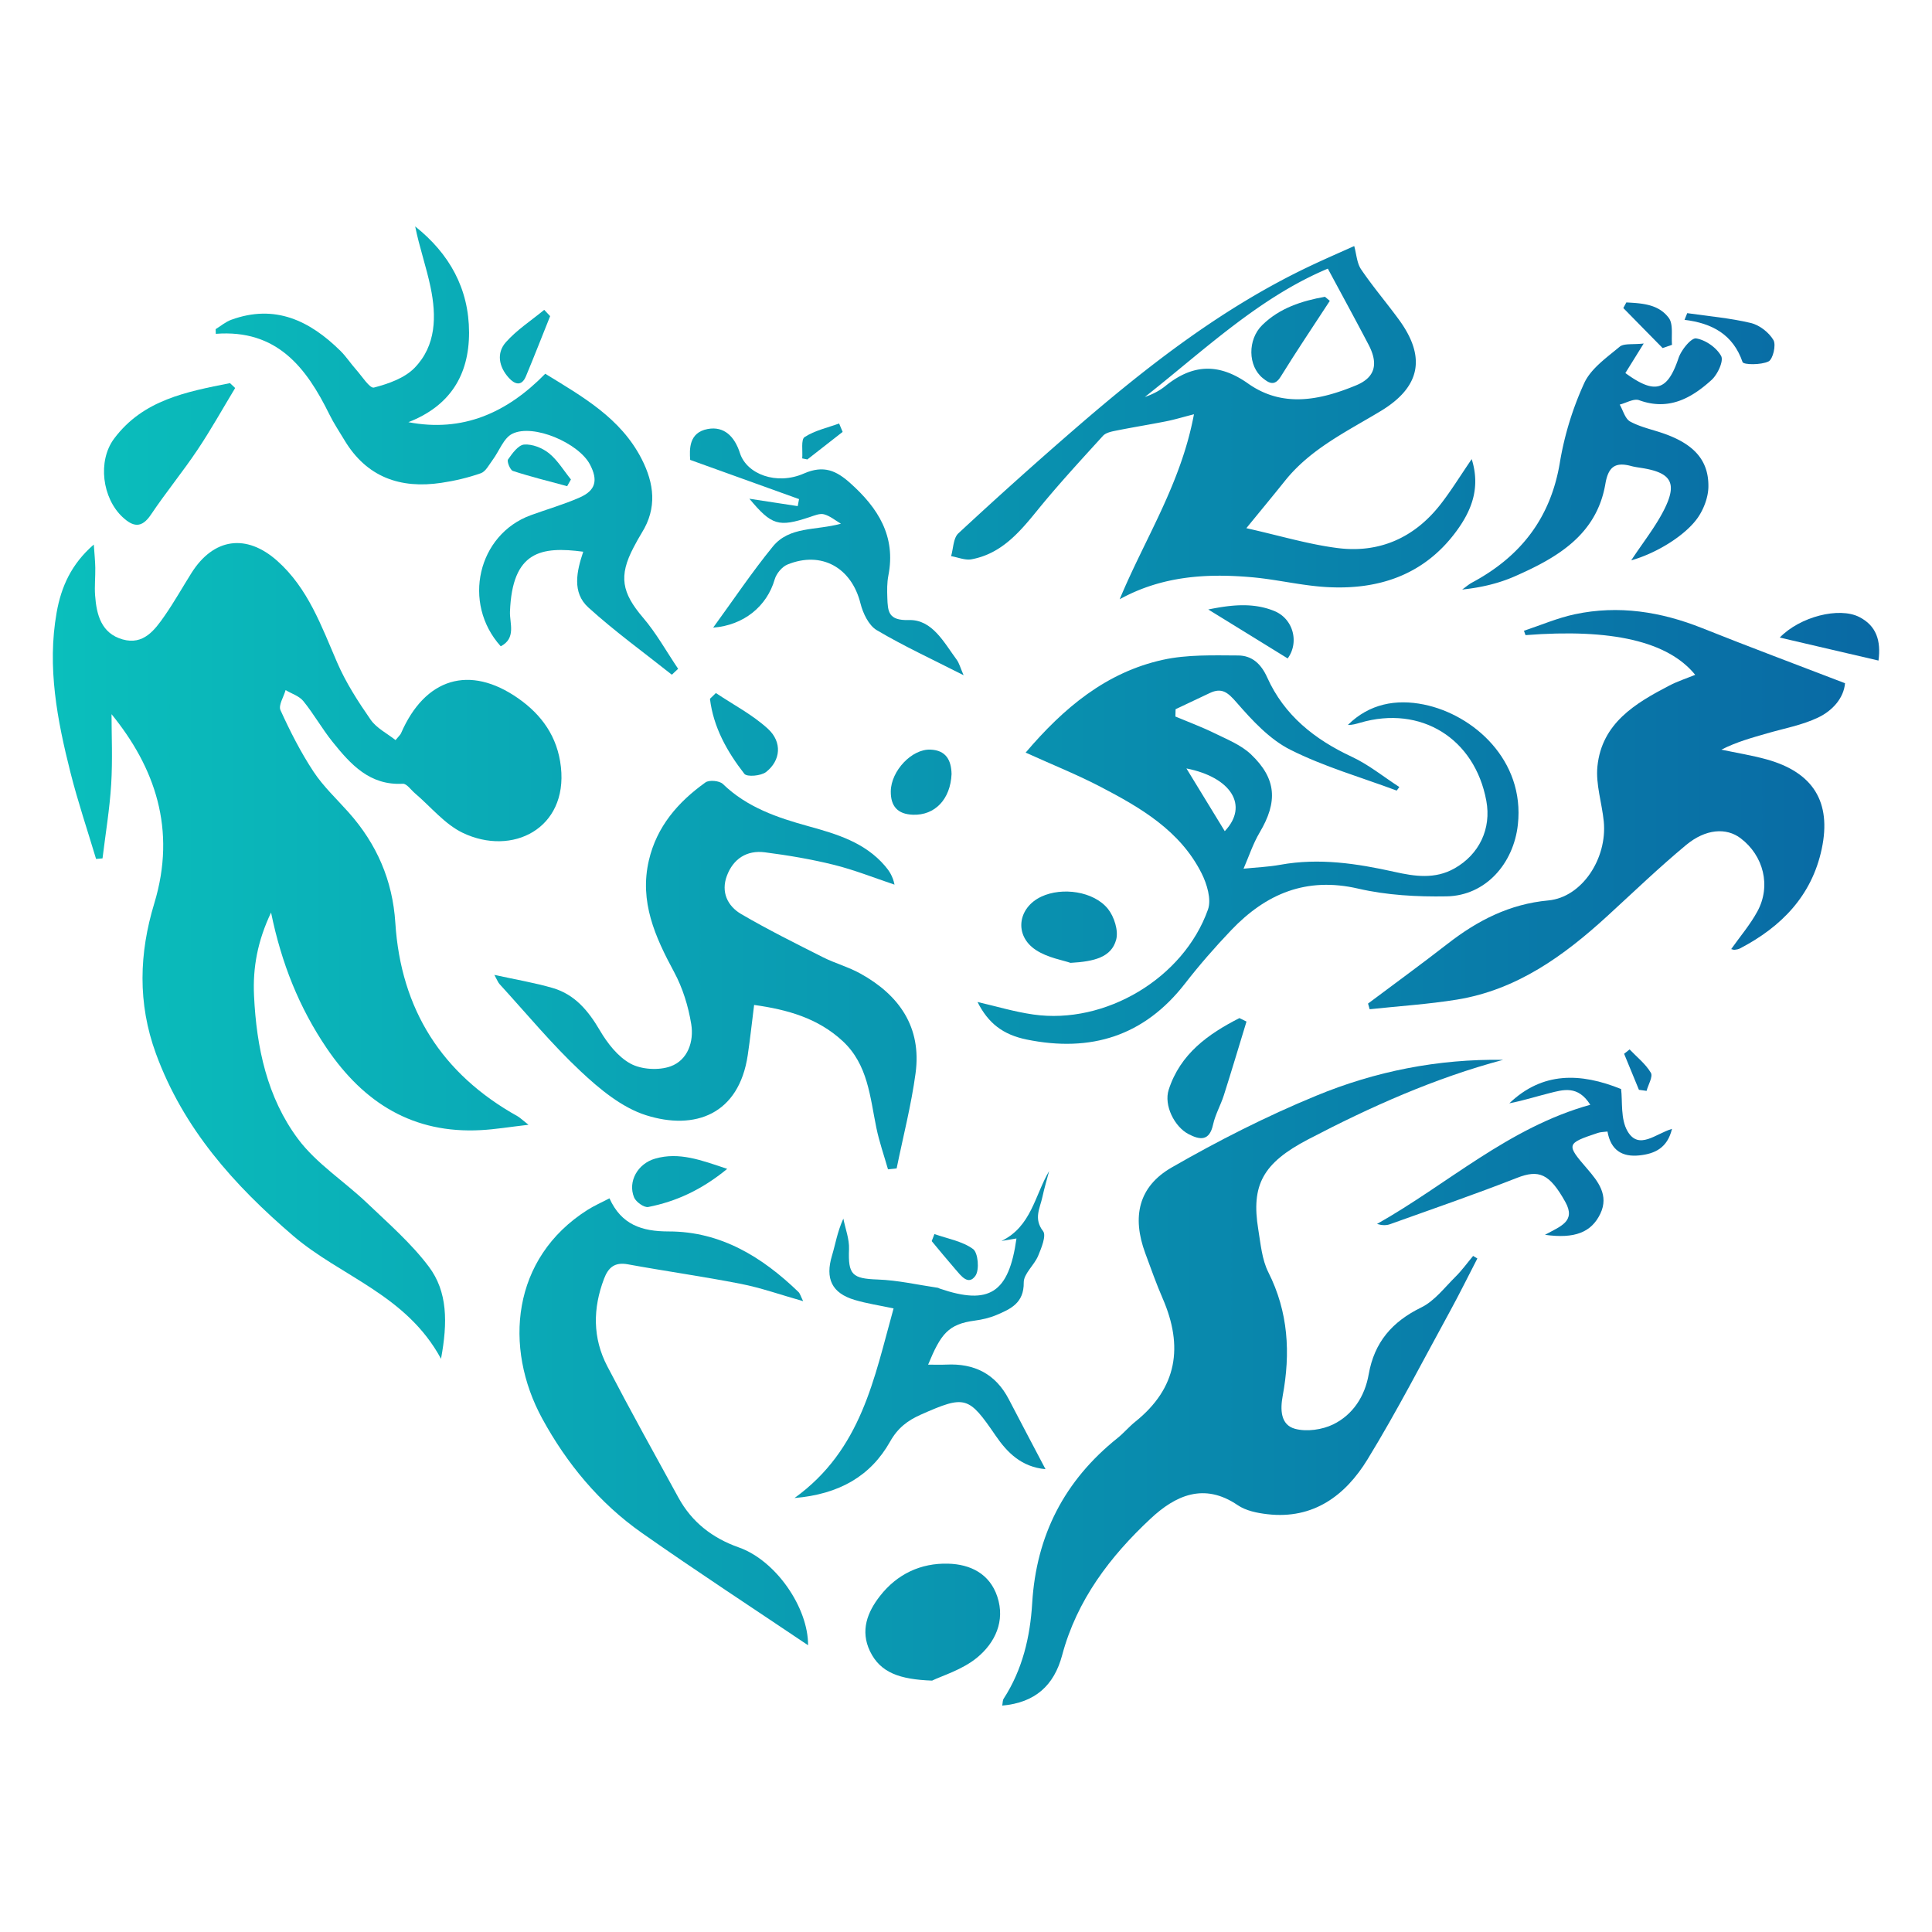 <svg xmlns="http://www.w3.org/2000/svg" width="512" height="512" fill="none" viewBox="0 0 512 512">
  <path fill="url(#a)" d="M116.87 360.091c-9.184-17.001-26.564-21.78-39.184-32.596-15.69-13.448-29.08-28.38-36.369-48.29-4.898-13.389-4.423-26.649-.444-39.76 5.984-19.692.119-36.148-11.316-50.18 0 5.462.306 12.023-.09 18.554-.404 6.58-1.5 13.111-2.3 19.662l-1.709.149c-2.28-7.62-4.828-15.16-6.774-22.859-3.515-13.923-6.24-27.984-3.673-42.461 1.205-6.789 3.88-12.835 9.845-18 .168 2.454.365 4.304.395 6.164.04 2.435-.227 4.889-.05 7.303.376 5.136 1.63 10.064 7.308 11.677 5.5 1.554 8.483-2.464 11.139-6.293 2.528-3.642 4.71-7.521 7.07-11.281 5.856-9.302 14.566-10.559 22.791-3.216 8.137 7.263 11.653 17.228 15.83 26.886 2.31 5.353 5.55 10.37 8.887 15.179 1.55 2.237 4.335 3.612 6.596 5.403.85-1.049 1.264-1.385 1.452-1.811 6.33-14.586 18.13-18.306 31.086-9.232 6.122 4.295 10.398 10.074 11.287 18.198 1.787 16.317-12.917 23.719-26.05 17.406-4.779-2.306-8.453-6.917-12.64-10.47-1.056-.9-2.192-2.582-3.209-2.523-8.779.495-13.825-5.136-18.614-11.093-2.775-3.453-4.967-7.382-7.762-10.825-1.096-1.346-3.1-1.95-4.69-2.9-.504 1.801-1.946 4.028-1.353 5.324 2.548 5.601 5.362 11.142 8.74 16.268 2.596 3.939 6.151 7.254 9.321 10.816 7.436 8.352 11.652 17.99 12.373 29.261 1.471 22.957 12.324 40.077 32.419 51.278.543.307.997.762 2.874 2.247-5.096.583-8.828 1.217-12.601 1.415-17.942.979-30.987-7.145-40.871-21.701-7.288-10.747-11.989-22.463-14.753-35.96-3.575 7.52-4.869 14.576-4.513 22.037.642 13.675 3.456 26.955 11.652 37.959 4.898 6.561 12.275 11.231 18.308 16.991 5.668 5.412 11.692 10.647 16.363 16.862 4.986 6.639 5.016 14.773 3.229 24.412Z"/>
  <path fill="url(#b)" d="M398.331 280.867c-18.081 4.819-35.095 12.429-51.655 21.078-12.047 6.293-15.138 12.132-13.222 23.848.632 3.839.967 7.976 2.666 11.36 5.322 10.549 5.905 21.434 3.812 32.744-.662 3.582-.632 7.709 3.288 8.758 3.081.821 7.169.247 10.092-1.178 5.234-2.563 8.384-7.451 9.401-13.23 1.491-8.54 6.221-13.992 13.943-17.763 3.506-1.712 6.152-5.254 9.045-8.114 1.709-1.692 3.131-3.671 4.691-5.531.375.227.75.445 1.126.672-2.39 4.612-4.681 9.282-7.169 13.834-7.229 13.191-14.102 26.609-21.952 39.424-5.846 9.549-14.328 15.912-26.474 14.517-2.716-.307-5.728-.911-7.91-2.395-8.947-6.106-16.541-2.553-23.078 3.552-10.753 10.034-19.552 21.592-23.452 36.198-2.143 8.025-7.15 12.587-15.879 13.359.138-.732.089-1.395.385-1.841 4.987-7.698 7.011-16.367 7.554-25.292 1.087-18.03 8.572-32.527 22.604-43.758 1.669-1.336 3.051-3.009 4.72-4.344 11.158-8.956 12.768-19.97 7.258-32.656-1.708-3.918-3.121-7.965-4.612-11.983-3.564-9.638-1.826-17.654 6.992-22.73 12.333-7.095 25.121-13.586 38.265-18.999 15.671-6.482 32.29-9.797 49.561-9.53Z"/>
  <path fill="url(#c)" d="M403.861 167.158c4.483-1.484 8.887-3.394 13.479-4.373 11.593-2.464 22.811-.693 33.772 3.681 12.314 4.918 24.737 9.559 37.84 14.595-.335 3.909-3.268 7.254-7.149 9.104-4.217 2.009-8.976 2.87-13.519 4.186-4.029 1.168-8.087 2.266-12.096 4.315 3.999.851 8.058 1.494 11.998 2.582 12.294 3.424 17.231 11.261 14.595 23.71-2.637 12.439-10.705 20.672-21.656 26.381-.424.218-.938.317-1.422.366-.296.03-.622-.118-.918-.188 2.34-3.315 5.016-6.442 6.942-9.984 3.673-6.739 1.649-14.774-4.454-19.395-3.752-2.84-9.223-2.543-14.466 1.82-7.179 5.967-13.934 12.469-20.826 18.782-11.544 10.568-23.996 19.583-39.885 22.166-7.643 1.237-15.414 1.722-23.126 2.553-.139-.505-.287-.999-.425-1.504 7.031-5.274 14.151-10.45 21.083-15.843 7.929-6.165 16.372-10.529 26.691-11.488 8.927-.832 15.662-11.123 14.694-20.949-.484-4.879-2.163-9.836-1.679-14.586 1.165-11.42 10.013-16.714 19.088-21.424 2.153-1.118 4.493-1.88 6.824-2.83-7.209-8.876-22.149-12.3-44.97-10.519-.128-.376-.277-.762-.415-1.158Z"/>
  <path fill="url(#d)" d="M370.139 209.511c-9.451-3.523-19.256-6.323-28.213-10.836-5.46-2.751-10.052-7.728-14.18-12.468-2.311-2.652-3.9-4.107-7.189-2.523-3.002 1.435-6.013 2.84-9.015 4.265-.02.643-.03 1.296-.05 1.939 3.476 1.465 7.021 2.771 10.398 4.433 3.328 1.633 6.982 3.088 9.599 5.562 6.833 6.471 7.159 12.607 2.34 20.721-1.777 2.998-2.874 6.392-4.276 9.608 3.249-.336 6.537-.455 9.747-1.039 10.269-1.86 20.273-.346 30.296 1.89 5.302 1.188 10.684 1.999 15.849-.92 6.557-3.701 9.825-10.499 8.443-17.931-3.071-16.545-17.36-25.381-33.437-20.681-1.056.307-2.103.623-3.258.594 5.678-5.641 12.798-6.917 20.164-5.413 13.173 2.691 26.751 14.784 24.895 31.794-1.126 10.351-8.542 18.861-18.891 19.039-7.811.138-15.849-.297-23.423-2.048-13.756-3.187-24.45 1.355-33.653 11.003-4.286 4.493-8.404 9.203-12.215 14.111-10.863 14.012-25.023 18.337-41.968 14.883-6.35-1.296-10.221-4.344-13.055-9.955 4.878 1.118 9.766 2.603 14.773 3.315 19.058 2.741 39.825-9.569 46.303-27.816.958-2.692-.267-6.768-1.689-9.599-5.707-11.34-16.204-17.416-26.899-22.987-6.201-3.226-12.728-5.828-19.73-9.005 10.122-11.894 21.36-21.285 36.369-24.59 6.429-1.415 13.282-1.178 19.937-1.148 3.605.01 6.054 2.138 7.713 5.829 4.503 10.024 12.551 16.416 22.396 21.008 4.483 2.088 8.433 5.314 12.62 8.025-.237.317-.464.633-.701.94Zm-55.724-5.868c3.427 5.611 6.774 11.083 10.161 16.624 6.449-6.798 1.659-14.289-10.161-16.624Z"/>
  <path fill="url(#e)" d="M330.294 139.975c8.917 1.989 16.511 4.305 24.262 5.275 11.05 1.385 20.323-2.771 27.225-11.628 2.805-3.602 5.204-7.53 8.236-11.953 2.409 7.688-.109 13.735-4.079 19.128-8.581 11.657-20.756 15.635-34.66 14.764-6.527-.406-12.966-2.009-19.493-2.583-12.047-1.069-23.887-.336-35.056 5.828 6.646-16.02 16.235-30.537 19.681-49.022-3.012.772-5.155 1.425-7.347 1.861-4.394.87-8.828 1.583-13.232 2.464-1.235.247-2.765.544-3.535 1.395-5.935 6.521-11.919 13.002-17.469 19.84-4.75 5.849-9.549 11.42-17.35 12.874-1.699.317-3.614-.524-5.431-.831.612-2.048.582-4.799 1.935-6.046a1204.258 1204.258 0 0 1 30.849-27.668c19.305-16.723 39.391-32.348 62.666-43.322 3.999-1.89 8.058-3.642 11.385-5.146.603 2.147.701 4.512 1.827 6.175 3.131 4.621 6.784 8.886 10.073 13.398 7.208 9.906 5.638 17.792-4.859 24.145-8.976 5.423-18.555 9.985-25.339 18.436-3.239 4.047-6.557 8.045-10.289 12.616Zm21.596-68.783c-18.249 7.659-32.794 21.641-48.495 34.011 1.995-.683 3.861-1.623 5.451-2.91 7.169-5.818 14.14-6.145 21.892-.663 9.194 6.512 19.118 4.424 28.627.495 5.115-2.108 5.975-5.73 3.289-10.835-3.545-6.769-7.209-13.478-10.764-20.098Z"/>
  <path fill="url(#f)" d="M235.328 309.881c-1.047-3.661-2.311-7.273-3.081-10.984-1.689-8.184-2.222-16.773-8.917-22.987-6.557-6.076-14.595-8.352-23.482-9.589-.593 4.7-1.047 8.985-1.679 13.24-2.321 15.823-14.042 20.078-26.978 15.981-6.389-2.028-12.274-6.907-17.32-11.647-7.653-7.174-14.378-15.338-21.478-23.096-.405-.435-.612-1.059-1.383-2.444 5.708 1.257 10.685 2.078 15.484 3.483 5.846 1.712 9.421 6.027 12.472 11.222 2.005 3.424 4.799 7.006 8.147 8.827 2.893 1.563 7.485 1.83 10.605.702 4.562-1.652 6.211-6.59 5.471-11.152-.77-4.76-2.271-9.628-4.552-13.854-5.027-9.311-9.224-18.623-6.686-29.548 2.084-8.995 7.742-15.506 15.01-20.691.987-.703 3.703-.455 4.602.415 6.418 6.215 14.437 8.926 22.731 11.212 7.476 2.058 14.902 4.285 20.234 10.499 1.116 1.296 2.074 2.731 2.528 4.968-5.333-1.781-10.596-3.889-16.037-5.245-6.023-1.494-12.185-2.533-18.337-3.325-4.76-.613-8.364 1.712-10.053 6.234-1.609 4.295.168 8.016 3.792 10.133 7.041 4.117 14.368 7.758 21.665 11.44 3.21 1.622 6.775 2.582 9.915 4.324 10.329 5.71 16.283 14.239 14.634 26.421-1.145 8.48-3.308 16.822-5.016 25.223-.77.09-1.531.159-2.291.238Z"/>
  <path fill="url(#g)" d="M108.229 111.882c14.388 2.751 26.119-2.454 36.27-12.834 9.915 6.095 19.977 11.726 25.537 22.571 3.337 6.511 4.137 13.013.059 19.554-.78 1.256-1.481 2.563-2.173 3.869-4.029 7.649-3.14 12.043 2.499 18.653 3.535 4.136 6.221 9.005 9.292 13.547-.553.524-1.116 1.039-1.669 1.563-7.416-5.897-15.128-11.469-22.129-17.822-4.385-3.977-3.072-9.638-1.353-14.773-11.169-1.485-18.812-.149-19.414 15.882-.119 3.048 1.718 7.035-2.449 9.183-10.329-11.449-6.083-29.617 7.969-34.743 4.315-1.574 8.759-2.84 12.956-4.691 4.246-1.86 4.907-4.571 2.725-8.737-2.982-5.69-14.99-10.895-20.569-8.154-2.331 1.138-3.486 4.621-5.254 6.976-.938 1.257-1.807 3.028-3.09 3.483-3.387 1.188-6.952 2.029-10.507 2.553-10.882 1.623-19.79-1.514-25.675-11.36-1.353-2.256-2.824-4.453-3.98-6.808-6.122-12.448-13.913-22.562-30.088-21.325-.01-.415-.03-.821-.04-1.237 1.373-.84 2.647-1.949 4.128-2.483C72.877 80.513 82.1 84.976 90.237 93c1.511 1.495 2.686 3.325 4.108 4.918 1.56 1.752 3.654 5.077 4.75 4.79 3.812-.99 8.087-2.484 10.744-5.195 5.786-5.918 5.855-13.745 4.266-21.394-1.126-5.393-2.973-10.628-4.079-16.12 9.046 7.204 14.26 16.466 14.279 28.123.01 11.3-5.065 19.474-16.076 23.759Z"/>
  <path fill="url(#h)" d="M214.146 436.009c-14.545-9.797-29.486-19.544-44.081-29.795-11.198-7.867-19.868-18.347-26.366-30.271-10.289-18.88-8.127-42.55 11.988-55.296 1.778-1.128 3.723-1.979 5.827-3.077 3.179 7.026 8.601 8.777 15.71 8.777 13.746-.01 24.747 6.739 34.365 16.031.424.405.582 1.098 1.254 2.444-5.984-1.692-11.188-3.543-16.54-4.592-9.935-1.949-19.977-3.354-29.931-5.175-3.476-.633-5.155.841-6.29 3.81-2.992 7.857-3.052 15.704.839 23.175 6.113 11.736 12.531 23.304 18.9 34.901 3.555 6.472 8.977 10.668 15.948 13.132 9.905 3.493 18.437 16.021 18.377 25.936Z"/>
  <path fill="url(#i)" d="M269.376 328.207c-1.54.258-2.765.466-3.979.663 7.919-3.829 8.808-12.032 12.639-18.544-.602 2.296-1.293 4.572-1.787 6.888-.642 2.978-2.39 5.739.178 9.054.908 1.168-.445 4.473-1.323 6.571-1.037 2.473-3.832 4.72-3.802 7.045.069 5.423-3.456 7.006-7.238 8.609-1.798.762-3.773 1.217-5.708 1.475-7.041.93-9.016 3.493-12.393 11.676 1.758 0 3.278.06 4.799-.01 7.426-.366 13.074 2.435 16.58 9.183 3.14 6.047 6.34 12.073 9.727 18.525-6.36-.574-10.132-4.384-13.203-8.867-7.179-10.489-8.028-10.815-19.838-5.581-3.447 1.534-6.083 3.474-8.147 7.145-5.145 9.133-13.479 13.953-25.329 14.952 17.775-12.795 21.102-31.765 26.257-50.249-3.733-.792-7.08-1.287-10.299-2.247-6.083-1.801-7.861-5.66-6.024-11.746.918-3.047 1.392-6.234 3.012-9.806.533 2.702 1.609 5.423 1.501 8.095-.267 6.788.849 7.807 7.613 8.045 5.333.188 10.635 1.415 15.948 2.196.158.02.296.149.444.198 13.154 4.503 18.358 1.207 20.372-13.27Z"/>
  <path fill="url(#j)" d="M432.291 148.495c3.179-4.819 6.389-8.836 8.67-13.329 3.614-7.115 1.975-9.875-5.747-11.122-.968-.159-1.956-.277-2.904-.535-4.167-1.118-6.082.079-6.872 4.74-2.321 13.517-12.788 19.554-23.996 24.482-4.296 1.89-8.937 2.978-13.953 3.503.898-.634 1.738-1.376 2.696-1.89 12.807-6.878 20.756-17.06 23.196-31.775a83.727 83.727 0 0 1 6.458-21.047c1.777-3.86 5.934-6.75 9.381-9.629 1.145-.95 3.436-.524 6.379-.86-2.133 3.443-3.506 5.65-4.859 7.827 7.969 5.818 11.179 4.66 14.102-3.998.72-2.128 3.347-5.373 4.651-5.175 2.478.386 5.431 2.444 6.626 4.66.721 1.326-.948 4.909-2.548 6.353-5.382 4.879-11.396 8.204-19.197 5.354-1.382-.505-3.406.732-5.135 1.167.899 1.544 1.432 3.761 2.775 4.493 2.686 1.464 5.817 2.108 8.759 3.127 8.137 2.82 12.087 7.144 11.968 14.21-.049 2.691-1.175 5.709-2.695 7.976-3.279 4.838-11.09 9.608-17.755 11.468Z"/>
  <path fill="url(#k)" d="M255.364 178.944c-8.295-4.226-15.879-7.719-23.028-11.954-2.113-1.257-3.644-4.463-4.296-7.065-2.36-9.47-10.299-14.002-19.354-10.321-1.452.593-2.943 2.404-3.388 3.948-2.063 7.125-8.196 12.162-16.303 12.775 5.273-7.234 10.211-14.616 15.79-21.463 4.424-5.433 11.317-4.226 18.071-6.076-1.491-.871-2.893-2.068-4.493-2.494-1.126-.297-2.568.337-3.802.742-8.245 2.732-10.052 2.207-15.967-4.868 4.305.663 8.561 1.306 12.807 1.959.119-.623.237-1.247.356-1.86-9.391-3.384-18.772-6.759-28.855-10.39-.177-2.781-.395-7.244 4.632-8.184 4.394-.821 7.159 2.019 8.561 6.392 1.797 5.591 9.717 8.57 16.935 5.403 5.303-2.325 8.631-.732 12.285 2.534 7.337 6.55 12.166 14.051 10.112 24.501-.376 1.91-.346 3.938-.277 5.907.128 3.583.227 6.057 5.688 5.888 6.221-.188 9.322 5.957 12.729 10.559.641.9.928 2.068 1.797 4.067Z"/>
  <path fill="url(#l)" d="M409.44 327.238c4.069-2.266 8.295-3.523 5.372-8.738-4.196-7.511-6.991-8.629-12.817-6.343-11.109 4.354-22.396 8.243-33.634 12.27-.987.357-2.123.327-3.436-.069 18.732-10.548 34.818-25.54 56.513-31.586-3.268-5.225-7.159-3.998-10.862-3.068-3.535.891-7.001 1.999-10.586 2.682 8.789-8.411 18.871-8.124 29.615-3.78.415 3.196-.198 7.975 1.738 11.231 2.992 5.027 7.455.584 11.751-.673-1.225 5.077-4.543 6.591-8.631 7.026-4.552.485-7.594-1.356-8.463-6.323-1.026.138-1.826.119-2.547.366-8.453 2.81-8.404 3.038-2.834 9.5 2.854 3.315 5.836 7.015 3.476 11.933-2.37 4.919-6.774 6.67-14.655 5.572Z"/>
  <path fill="url(#m)" d="M247.01 445.38c-8.542-.317-13.707-2.068-16.462-7.798-2.597-5.422-.711-10.341 2.686-14.665 4.533-5.789 10.774-8.718 18.012-8.53 5.885.149 11.02 2.642 13.045 8.718 2.172 6.502-.603 12.241-5.293 16.13-3.94 3.275-9.312 4.839-11.988 6.145Z"/>
  <path fill="url(#n)" d="M62.321 102.828c-3.318 5.482-6.428 11.083-9.993 16.397-3.92 5.848-8.413 11.32-12.334 17.168-2.459 3.672-4.72 3.246-7.505.653-5.391-5.017-6.685-14.853-2.251-20.8 7.712-10.331 19.285-12.429 30.71-14.715.455.426.91.861 1.373 1.297Z"/>
  <path fill="url(#o)" d="M283.705 255.169c-2.005-.703-6.064-1.346-9.194-3.414-5.816-3.83-4.829-11.192 1.462-14.141 5.48-2.573 13.854-1.435 17.626 3.226 1.669 2.068 2.854 5.799 2.192 8.204-1.274 4.631-5.747 5.769-12.086 6.125Z"/>
  <path fill="url(#p)" d="M330.333 270.725c-1.994 6.511-3.93 13.032-5.994 19.513-.839 2.633-2.281 5.116-2.863 7.788-.968 4.453-3.496 4.087-6.488 2.533-3.772-1.959-6.597-7.678-5.273-11.765 3.071-9.52 10.467-14.774 18.742-18.99.622.307 1.244.614 1.876.921Z"/>
  <path fill="url(#q)" d="M189.716 183.664c4.641 3.107 9.717 5.739 13.785 9.47 3.851 3.533 3.407 8.421-.493 11.459-1.334 1.039-5.066 1.356-5.748.475-4.572-5.878-8.206-12.34-9.114-19.88.523-.505 1.047-1.019 1.57-1.524Z"/>
  <path fill="url(#r)" d="M192.718 309.762c-6.774 5.562-13.519 8.639-20.925 10.104-1.086.217-3.278-1.336-3.762-2.553-1.708-4.216.978-8.946 5.589-10.262 6.35-1.831 12.176.396 19.098 2.711Z"/>
  <path fill="url(#s)" d="M252.174 205.127c-.296 6.69-4.414 10.994-10.23 10.786-4.059-.138-5.925-2.246-5.876-6.214.07-5.413 5.57-11.251 10.517-11.043 4.118.168 5.51 2.81 5.589 6.471Z"/>
  <path fill="url(#t)" d="M471.652 168.959c5.372-5.551 15.73-8.164 21.063-5.452 4.532 2.305 5.806 6.264 5.105 11.548-8.68-2.019-17.143-3.998-26.168-6.096Z"/>
  <path fill="url(#u)" d="M320.202 161.518c5.994-1.217 11.8-1.9 17.458.386 5.175 2.098 6.656 8.441 3.585 12.587a16056.6 16056.6 0 0 0-21.043-12.973Z"/>
  <path fill="url(#v)" d="M447.133 82.987c5.628.812 11.326 1.297 16.836 2.603 2.301.544 4.809 2.493 6.004 4.522.77 1.296-.118 5.086-1.294 5.67-1.955.97-6.616.92-6.882.168-2.518-7.302-8.038-10.29-15.375-11.191.246-.584.483-1.178.711-1.772Z"/>
  <path fill="url(#w)" d="M145.793 83.779c-2.133 5.314-4.207 10.648-6.409 15.922-1.175 2.84-3.041 2.108-4.562.415-2.607-2.89-3.318-6.54-.76-9.43 2.913-3.275 6.734-5.75 10.161-8.57.533.565 1.056 1.109 1.57 1.663Z"/>
  <path fill="url(#x)" d="M150.306 128.843c-4.809-1.306-9.648-2.494-14.378-4.037-.731-.238-1.649-2.524-1.294-3.038 1.116-1.613 2.726-3.84 4.286-3.959 2.163-.158 4.829.901 6.577 2.316 2.3 1.87 3.9 4.582 5.806 6.937-.336.603-.662 1.187-.997 1.781Z"/>
  <path fill="url(#y)" d="M247.632 327.04c3.476 1.237 7.386 1.88 10.24 3.968 1.333.979 1.728 5.502.632 7.075-1.886 2.711-3.851-.02-5.313-1.702-2.133-2.454-4.196-4.977-6.28-7.471.227-.623.474-1.247.721-1.87Z"/>
  <path fill="url(#z)" d="M440.615 92.24a5236.7 5236.7 0 0 1-10.418-10.608l.8-1.485c4.098.228 8.502.416 11.248 4.107 1.234 1.662.632 4.7.859 7.125l-2.489.86Z"/>
  <path fill="url(#A)" d="M223.31 114.455c-3.12 2.434-6.231 4.868-9.351 7.303-.455-.089-.909-.188-1.363-.277.168-1.96-.375-4.998.632-5.651 2.696-1.751 6.053-2.473 9.144-3.602.316.733.622 1.475.938 2.227Z"/>
  <path fill="url(#B)" d="M434.335 288.813c-1.314-3.186-2.617-6.362-3.93-9.549l1.451-1.157c1.936 2.028 4.246 3.839 5.639 6.194.602 1.009-.701 3.157-1.136 4.79-.671-.09-1.353-.179-2.024-.278Z"/>
  <path fill="url(#C)" d="M352.413 79.732c-4.345 6.67-8.808 13.28-12.995 20.058-1.629 2.642-3.12 1.751-4.75.435-3.969-3.196-4.098-10.212-.158-14.081 4.622-4.532 10.478-6.393 16.61-7.5l1.293 1.088Z"/>
  <defs>
    <linearGradient id="a" x1="498" x2="14" y1="256" y2="256" gradientUnits="userSpaceOnUse">
      <stop stop-color="#0969A4"/>
      <stop offset="1" stop-color="#0ABFBC"/>
    </linearGradient>
    <linearGradient id="b" x1="498" x2="14" y1="256" y2="256" gradientUnits="userSpaceOnUse">
      <stop stop-color="#0969A4"/>
      <stop offset="1" stop-color="#0ABFBC"/>
    </linearGradient>
    <linearGradient id="c" x1="498" x2="14" y1="256" y2="256" gradientUnits="userSpaceOnUse">
      <stop stop-color="#0969A4"/>
      <stop offset="1" stop-color="#0ABFBC"/>
    </linearGradient>
    <linearGradient id="d" x1="498" x2="14" y1="256" y2="256" gradientUnits="userSpaceOnUse">
      <stop stop-color="#0969A4"/>
      <stop offset="1" stop-color="#0ABFBC"/>
    </linearGradient>
    <linearGradient id="e" x1="498" x2="14" y1="256" y2="256" gradientUnits="userSpaceOnUse">
      <stop stop-color="#0969A4"/>
      <stop offset="1" stop-color="#0ABFBC"/>
    </linearGradient>
    <linearGradient id="f" x1="498" x2="14" y1="256" y2="256" gradientUnits="userSpaceOnUse">
      <stop stop-color="#0969A4"/>
      <stop offset="1" stop-color="#0ABFBC"/>
    </linearGradient>
    <linearGradient id="g" x1="498" x2="14" y1="256" y2="256" gradientUnits="userSpaceOnUse">
      <stop stop-color="#0969A4"/>
      <stop offset="1" stop-color="#0ABFBC"/>
    </linearGradient>
    <linearGradient id="h" x1="498" x2="14" y1="256" y2="256" gradientUnits="userSpaceOnUse">
      <stop stop-color="#0969A4"/>
      <stop offset="1" stop-color="#0ABFBC"/>
    </linearGradient>
    <linearGradient id="i" x1="498" x2="14" y1="256" y2="256" gradientUnits="userSpaceOnUse">
      <stop stop-color="#0969A4"/>
      <stop offset="1" stop-color="#0ABFBC"/>
    </linearGradient>
    <linearGradient id="j" x1="498" x2="14" y1="256" y2="256" gradientUnits="userSpaceOnUse">
      <stop stop-color="#0969A4"/>
      <stop offset="1" stop-color="#0ABFBC"/>
    </linearGradient>
    <linearGradient id="k" x1="498" x2="14" y1="256" y2="256" gradientUnits="userSpaceOnUse">
      <stop stop-color="#0969A4"/>
      <stop offset="1" stop-color="#0ABFBC"/>
    </linearGradient>
    <linearGradient id="l" x1="498" x2="14" y1="256" y2="256" gradientUnits="userSpaceOnUse">
      <stop stop-color="#0969A4"/>
      <stop offset="1" stop-color="#0ABFBC"/>
    </linearGradient>
    <linearGradient id="m" x1="498" x2="14" y1="256" y2="256" gradientUnits="userSpaceOnUse">
      <stop stop-color="#0969A4"/>
      <stop offset="1" stop-color="#0ABFBC"/>
    </linearGradient>
    <linearGradient id="n" x1="498" x2="14" y1="256" y2="256" gradientUnits="userSpaceOnUse">
      <stop stop-color="#0969A4"/>
      <stop offset="1" stop-color="#0ABFBC"/>
    </linearGradient>
    <linearGradient id="o" x1="498" x2="14" y1="256" y2="256" gradientUnits="userSpaceOnUse">
      <stop stop-color="#0969A4"/>
      <stop offset="1" stop-color="#0ABFBC"/>
    </linearGradient>
    <linearGradient id="p" x1="498" x2="14" y1="256" y2="256" gradientUnits="userSpaceOnUse">
      <stop stop-color="#0969A4"/>
      <stop offset="1" stop-color="#0ABFBC"/>
    </linearGradient>
    <linearGradient id="q" x1="498" x2="14" y1="256" y2="256" gradientUnits="userSpaceOnUse">
      <stop stop-color="#0969A4"/>
      <stop offset="1" stop-color="#0ABFBC"/>
    </linearGradient>
    <linearGradient id="r" x1="498" x2="14" y1="256" y2="256" gradientUnits="userSpaceOnUse">
      <stop stop-color="#0969A4"/>
      <stop offset="1" stop-color="#0ABFBC"/>
    </linearGradient>
    <linearGradient id="s" x1="498" x2="14" y1="256" y2="256" gradientUnits="userSpaceOnUse">
      <stop stop-color="#0969A4"/>
      <stop offset="1" stop-color="#0ABFBC"/>
    </linearGradient>
    <linearGradient id="t" x1="498" x2="14" y1="256" y2="256" gradientUnits="userSpaceOnUse">
      <stop stop-color="#0969A4"/>
      <stop offset="1" stop-color="#0ABFBC"/>
    </linearGradient>
    <linearGradient id="u" x1="498" x2="14" y1="256" y2="256" gradientUnits="userSpaceOnUse">
      <stop stop-color="#0969A4"/>
      <stop offset="1" stop-color="#0ABFBC"/>
    </linearGradient>
    <linearGradient id="v" x1="498" x2="14" y1="256" y2="256" gradientUnits="userSpaceOnUse">
      <stop stop-color="#0969A4"/>
      <stop offset="1" stop-color="#0ABFBC"/>
    </linearGradient>
    <linearGradient id="w" x1="498" x2="14" y1="256" y2="256" gradientUnits="userSpaceOnUse">
      <stop stop-color="#0969A4"/>
      <stop offset="1" stop-color="#0ABFBC"/>
    </linearGradient>
    <linearGradient id="x" x1="498" x2="14" y1="256" y2="256" gradientUnits="userSpaceOnUse">
      <stop stop-color="#0969A4"/>
      <stop offset="1" stop-color="#0ABFBC"/>
    </linearGradient>
    <linearGradient id="y" x1="498" x2="14" y1="256" y2="256" gradientUnits="userSpaceOnUse">
      <stop stop-color="#0969A4"/>
      <stop offset="1" stop-color="#0ABFBC"/>
    </linearGradient>
    <linearGradient id="z" x1="498" x2="14" y1="256" y2="256" gradientUnits="userSpaceOnUse">
      <stop stop-color="#0969A4"/>
      <stop offset="1" stop-color="#0ABFBC"/>
    </linearGradient>
    <linearGradient id="A" x1="498" x2="14" y1="256" y2="256" gradientUnits="userSpaceOnUse">
      <stop stop-color="#0969A4"/>
      <stop offset="1" stop-color="#0ABFBC"/>
    </linearGradient>
    <linearGradient id="B" x1="498" x2="14" y1="256" y2="256" gradientUnits="userSpaceOnUse">
      <stop stop-color="#0969A4"/>
      <stop offset="1" stop-color="#0ABFBC"/>
    </linearGradient>
    <linearGradient id="C" x1="498" x2="14" y1="256" y2="256" gradientUnits="userSpaceOnUse">
      <stop stop-color="#0969A4"/>
      <stop offset="1" stop-color="#0ABFBC"/>
    </linearGradient>
  </defs>
</svg>
